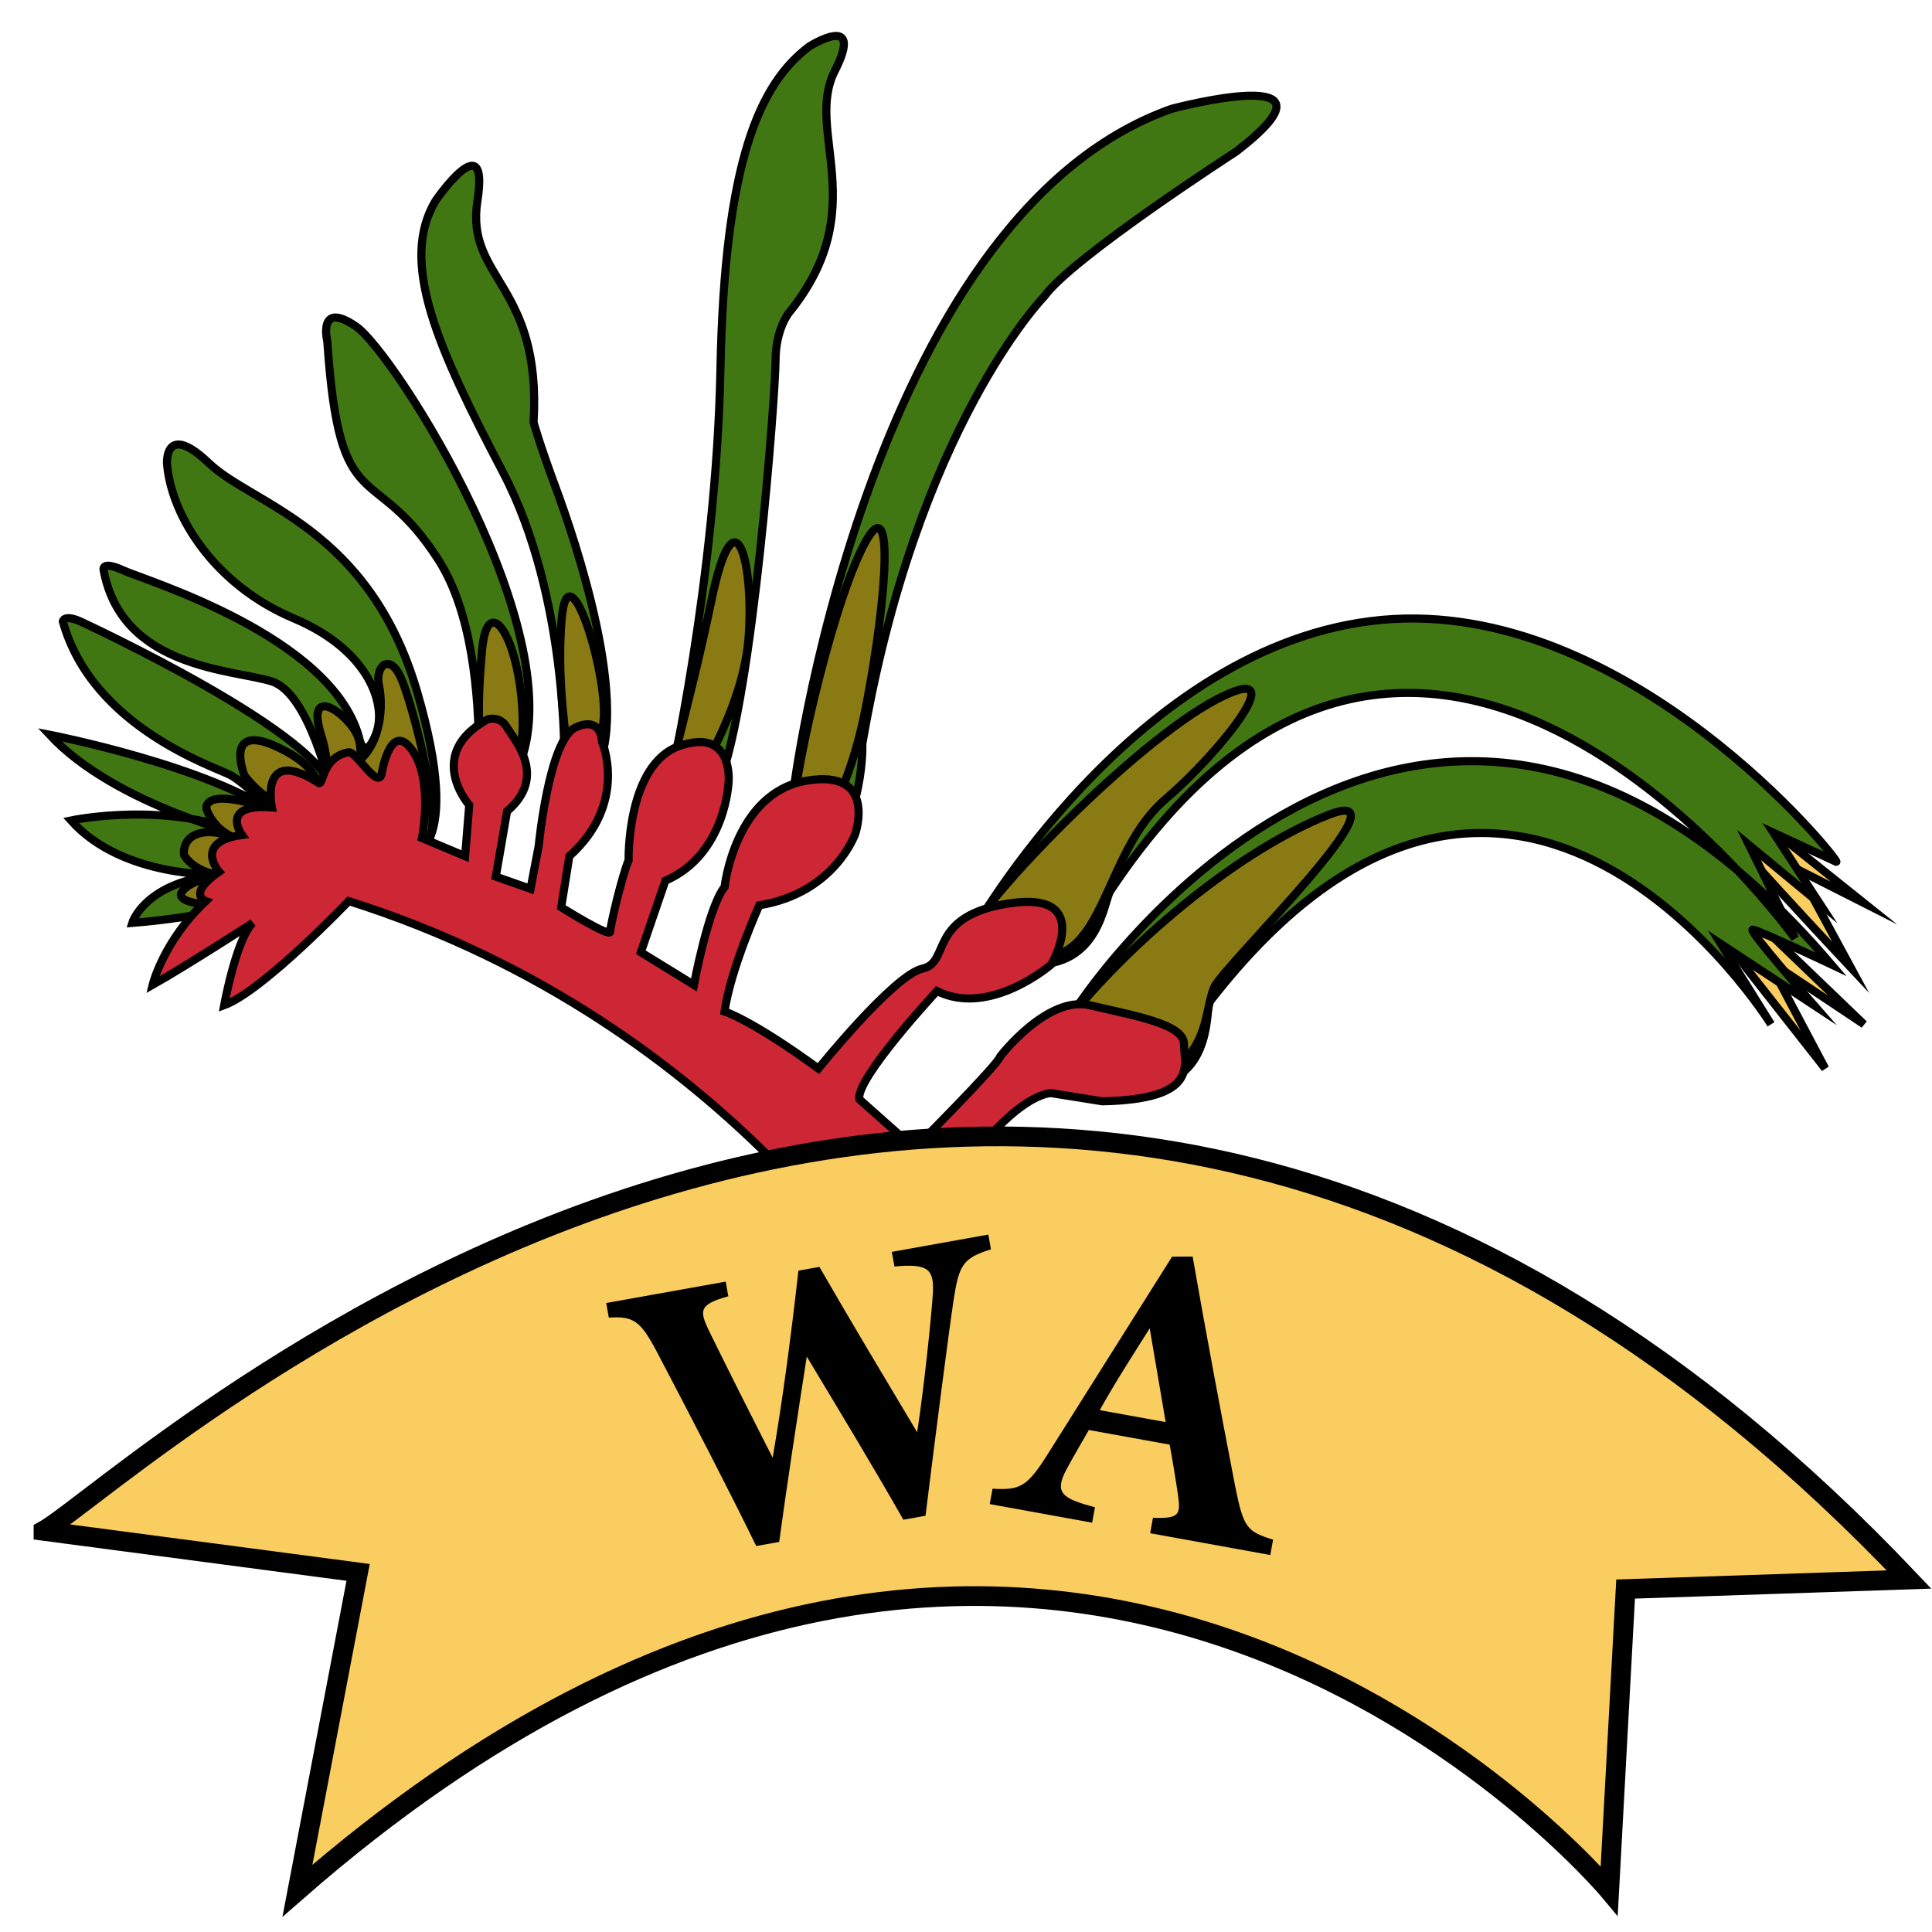 <?xml version="1.0" encoding="UTF-8"?>
<svg id="Layer_1" data-name="Layer 1" xmlns="http://www.w3.org/2000/svg" width="298.07" height="298.07" viewBox="0 0 298.07 298.07">
  <rect width="298.07" height="298.07" style="fill: none; stroke-width: 0px;"/>
  <g>
    <g>
      <polygon points="263.95 142.39 281.59 164.85 272.77 148.16 287.57 158.03 266.94 138.23 263.95 142.39" style="fill: #f9cd5f; stroke: #000; stroke-miterlimit: 10; stroke-width: 1.25px;"/>
      <path d="M267.1,122.95l20.48,16.38-10.24-5.19,8.19,15.12s-22.21-23.66-21.58-24.2,3.15-2.11,3.15-2.11Z" style="fill: #f9cd5f; stroke: #000; stroke-miterlimit: 10; stroke-width: 1.25px;"/>
    </g>
    <path d="M38.99,139.18s-7.4,2.32-18.59,3.21c0,0,1.89-6.36,13.55-7.46,0,0-14.97.63-23-8.35,0,0,15.6-3.31,28.04,2.68,0,0-21.11-4.88-31.35-15.91,0,0,25.05,4.88,35.44,12.6,0,0-5.2-5.04-7.4-6.3s-21.42-7.25-25.99-23.79c0,0,.16-1.1,2.68,0,0,0,38.91,17.96,38.75,26.46,0,0-3.31-15.28-9.14-17.17s-23.16-1.89-25.99-17.17c0,0-.47-1.58,2.99,0s31.98,10.08,36.39,25.68c0,0,.71,4.12,2.56-.22s-.67-13.01-12.64-18.05c-11.97-5.04-18.9-15.6-19.53-23.94,0,0-.32-6.46,6.46,0,6.77,6.46,24.73,9.92,32.14,35.29s-1.42,25.52-1.42,25.52l9.61,3.47s5.2-33.55-4.88-49.31c-10.08-15.75-15.28-5.67-17.17-33.71,0,0-1.58-6.46,4.41-2.36,5.99,4.1,33.87,48.05,25.05,68.05l-6.3,18.27,9.29,5.73,4.1-24.79s.63-25.52-9.45-44.74c-10.08-19.22-16.07-32.45-10.4-41.9,0,0,8.35-12.13,6.46,0-1.89,12.13,9.92,12.76,8.66,34.18,0,0,.79,2.99,3.47,10.24,2.68,7.25,12.1,34.44,5.67,44.42-6.42,9.98-6.62,24.1-6.62,24.1l9.92,4.25,8.43-26.62s7.33-32.29,7.96-64.59c.63-32.29,6.14-44.11,13.7-49.78,0,0,8.66-5.51,3.94,3.78-4.73,9.29,5.99,21.27-7.09,37.33,0,0-2.05,2.52-2.05,7.4s-3.48,51.8-8.66,65.06l-9.29,11.97-4.88,16.7,11.03,7.88,11.18-32.61s3.62-2.21,3.31-1.73,11.18-89.48,58.44-106.17c0,0,28.36-7.56,9.92,6.62,0,0-25.36,16.38-29.62,22.37,0,0-19.66,20.07-28.04,69,0,0,.47,11.34-6.62,19.14-7.09,7.8-11.22,4.73-11.22,4.73l-6.62,18.67,10.16,15.6s10.28-7.8,9.92-7.56,21.38-21.62,21.38-21.62c0,0,25.05-44.54,63.09-48.09,38.04-3.54,70.89,37.33,70.18,37.33l-9.69-4.49,7.09,10.87-10.87-8.98,7.09,14.41s-57.26-80.1-105.62-7.33c-1.05,1.59-1.65,11.81-12.29,11.34s-13.54,1.42-13.54,1.42l-17.41,19.22,11.03,13.07s26.94-26.23,26.39-26.07,53.09-82.47,117.04-7.64c0,0-11.34-5.36-12.13-5.36s9.45,11.66,9.45,11.66l-14.34-9.45,7.72,12.39s-39.7-64.06-86.64-3.42c-.52.67.47,11.03-8.03,12.6-8.51,1.58-19.22-1.42-19.53-.79s-13.54,18.59-13.54,18.59c0,0,2.19,14.34,1.96,14.81s-27.17-25.99-27.17-25.99l-2.84.16-19.69-18.27-24.1-15.6s-23-6.62-24.89-5.51-9.77,4.57-9.77,4.57Z" style="fill: #417712; stroke: #000; stroke-miterlimit: 10; stroke-width: 1.25px;"/>
    <g>
      <path d="M33.83,135.05s-4.41.63-5.75,2.52,5.59,2.44,6.62,1.5-.87-4.02-.87-4.02Z" style="fill: #897a13; stroke: #000; stroke-miterlimit: 10; stroke-width: 1.25px;"/>
      <path d="M38.87,130.8c-.24,0-3.88-2.84-7.42-2.36-3.53.47-3.06,3.47-3.06,3.47,0,0,1.89,3.62,8.19,3.15,6.3-.47,2.28-4.25,2.28-4.25Z" style="fill: #897a13; stroke: #000; stroke-miterlimit: 10; stroke-width: 1.25px;"/>
      <path d="M43.28,129.62c.24-.05,1.89-4.1-5.12-5.83s-6.3,1.02-6.3,1.02c0,0,1.89,6.69,11.42,4.8Z" style="fill: #897a13; stroke: #000; stroke-miterlimit: 10; stroke-width: 1.25px;"/>
      <path d="M48.16,124.03c.85-.43,3.23-4.73-5.28-8.74s-5.16,4.37-5.16,4.37c0,0,5.16,7.05,10.43,4.37Z" style="fill: #897a13; stroke: #000; stroke-miterlimit: 10; stroke-width: 1.25px;"/>
      <path d="M54.38,122.69s2.18-5.9.77-9.2c-1.4-3.3-8.18-8.26-5.58,0,2.6,8.26-1.97,10.54,4.8,9.2Z" style="fill: #897a13; stroke: #000; stroke-miterlimit: 10; stroke-width: 1.25px;"/>
      <path d="M58.16,127.49c-.32.24-.24,3.54,3.7,3.07,3.94-.47,3.63,2.18,4.69-2.18,1.06-4.36-3.04-20.27-4.77-23.97s-3.94-1.58-3.31,1.34c.63,2.91.47,8.82-3.31,11.81-3.78,2.99,2.99,9.92,2.99,9.92Z" style="fill: #897a13; stroke: #000; stroke-miterlimit: 10; stroke-width: 1.25px;"/>
      <path d="M75.57,119.41s5.57,2.15,5.04-9.49c-.53-11.64-5.36-18.82-6.22-9.77s-.71,16.29,1.18,19.25Z" style="fill: #897a13; stroke: #000; stroke-miterlimit: 10; stroke-width: 1.25px;"/>
      <path d="M88.25,120.4s4.25-2.17,4.88-9.39c.63-7.22-5.43-26.76-6.46-15.65-1.02,11.11,1.42,23.08,1.58,25.05Z" style="fill: #897a13; stroke: #000; stroke-miterlimit: 10; stroke-width: 1.25px;"/>
      <path d="M106.6,121.66s7.86-11.68,8.85-22.82-1.92-24.36-5.7-6.17c-3.78,18.19-7.17,27.41-5.91,28.59s2.76.39,2.76.39Z" style="fill: #897a13; stroke: #000; stroke-miterlimit: 10; stroke-width: 1.25px;"/>
      <path d="M125.03,129.46s5.51-4.41,8.66-20.87,4.5-34.56-.71-23.94c-5.21,10.61-11.03,37.49-10.55,41.51.47,4.02,2.6,3.31,2.6,3.31Z" style="fill: #897a13; stroke: #000; stroke-miterlimit: 10; stroke-width: 1.25px;"/>
      <path d="M152.92,150.26s5.12.16,11.5-3.54,7.4-16.62,15.44-23.47c8.03-6.85,20.48-22.05,7.72-15.28-12.76,6.77-35.66,30.56-37.87,36.1-2.21,5.54,3.21,6.2,3.21,6.2Z" style="fill: #897a13; stroke: #000; stroke-miterlimit: 10; stroke-width: 1.25px;"/>
      <path d="M168.4,165.33c.08.32,9.06,2.84,13.55-1.02s4.02-8.74,5.36-11.97c1.34-3.23,31.03-31.9,17.64-26.62s-29.66,18.74-39.6,30.91,3.06,8.7,3.06,8.7Z" style="fill: #897a13; stroke: #000; stroke-miterlimit: 10; stroke-width: 1.25px;"/>
    </g>
    <path d="M140.13,205.18s-26.46-47.26-86.33-66.16c0,0-13.23,13.86-19.22,16.07,0,0,1.89-10.28,4.41-12.7,0,0-10.4,6.72-15.44,9.55,0,0,1.61-6.69,8.19-12.92,0,0-2.95-1.02,2.05-4.53,0,0-4.02-4.61,3.54-5.67,0,0-3.58-4.88,4.61-4.25,0,0-2.01-9.69,7.21-3.78.78.5.44-3.93,4.61-4.73,1.14-.22,4.25,5.43,5.08,3.54,0,0,1.19-7.81,4.24-4.49,4.01,4.36,2.02,14.18,2.02,14.18l6.66,2.8.63-7.88s-6.93-7.88,2.84-13.23c0,0,1.91-.63,3,1.26s6.34,7.55,0,12.92l-1.74,10.08,5.36,1.89,1.26-6.62s1.58-16.38,5.67-18.27,4.1,2.21,4.1,2.21c0,0,4.1,9.45-5.04,17.64l-1.26,7.88s7.56,4.73,7.56,3.78,1.89-8.82,2.84-11.03c0,0-.32-14.81,7.88-17.64,8.19-2.84,7.56,5.36,7.56,5.36,0,0-.32,11.34-9.77,15.44l-3.78,11.03,8.19,5.04s2.21-11.97,4.73-15.12c0,0,1.58-14.49,12.6-16.38,11.03-1.89,7.56,8.19,7.56,8.19,0,0-3.15,9.14-14.81,11.03,0,0-4.41,9.77-5.36,16.38,0,0,4.1,1.24,14.49,8.81,0,0,11.66-14.48,16.07-15.43,4.41-.95.63-8.19,13.55-10.08s6.3,9.45,6.3,9.45c0,0-9.45,8.19-17.64,4.1,0,0-12.6,13.55-11.97,16.7l8.51,7.56s12.92-12.92,13.23-14.18c0,0,7.25-9.45,13.86-7.88,6.62,1.58,14.49,2.84,14.49,5.99s2.52,8.51-12.6,8.82l-7.88-1.26s-5.21-.32-14.74,13.23c0,0,8.43,10.4,12.85,20.79" style="fill: #cd2735; stroke: #000; stroke-miterlimit: 10; stroke-width: 1.25px;"/>
  </g>
  <g>
    <path d="M6.71,236.17c13.33-7.42,149.98-137.81,287.82,7.52l-43.73,1.47-2.53,46.54s-85.43-102.28-202.38,0l9.36-49.11-48.54-6.41Z" style="fill: #f9cd5f; stroke: #000; stroke-miterlimit: 10; stroke-width: 3.04px;"/>
    <g>
      <path d="M152.88,192.75c-4.3,1.34-4.92,2.39-5.74,7.7-.75,4.98-2.73,20.26-4.35,33.4l-3.42.61c-4.68-8.23-9.78-16.64-14.9-25.17-1.52,9.78-2.98,19.24-4.26,28.6l-3.54.63c-3.98-8.17-10.15-20.1-15.5-30.29-2.35-4.36-3.46-5.24-7.24-4.94l-.4-2.26,18.43-3.3.4,2.26c-4.5,1.25-4.46,2.18-3.04,5.2,3.27,6.66,6.68,13.42,9.89,19.71,1.57-9.16,2.85-18.9,3.97-28.86l3.24-.58c5.03,8.74,10.13,17.21,15.08,25.51,1.08-6.99,2.18-17.71,2.42-21.34.21-3.75-.6-4.74-5.92-4.23l-.41-2.26,14.89-2.67.4,2.26Z" style="fill: #000; stroke-width: 0px;"/>
      <path d="M177.45,236.54l.43-2.37c4.13.16,4.26-.55,3.87-3.46-.29-2.03-.79-5.1-1.29-7.83l-12.47-2.26c-1.06,1.85-2.4,4.12-3.4,5.99-2.07,3.79-.63,4.58,4.34,5.94l-.43,2.37-15.8-2.87.43-2.37c4.12.22,5.25-.17,8.4-5.15l19.3-30.65,3.17-.02c2.07,11.87,4.36,24.04,6.57,35.48,1.29,6.38,1.78,6.93,5.84,8.2l-.43,2.37-18.55-3.37ZM177.37,204.95c-2.69,4.27-5.26,8.23-7.7,12.61l10.17,1.84-2.46-14.45Z" style="fill: #000; stroke-width: 0px;"/>
    </g>
  </g>
</svg>